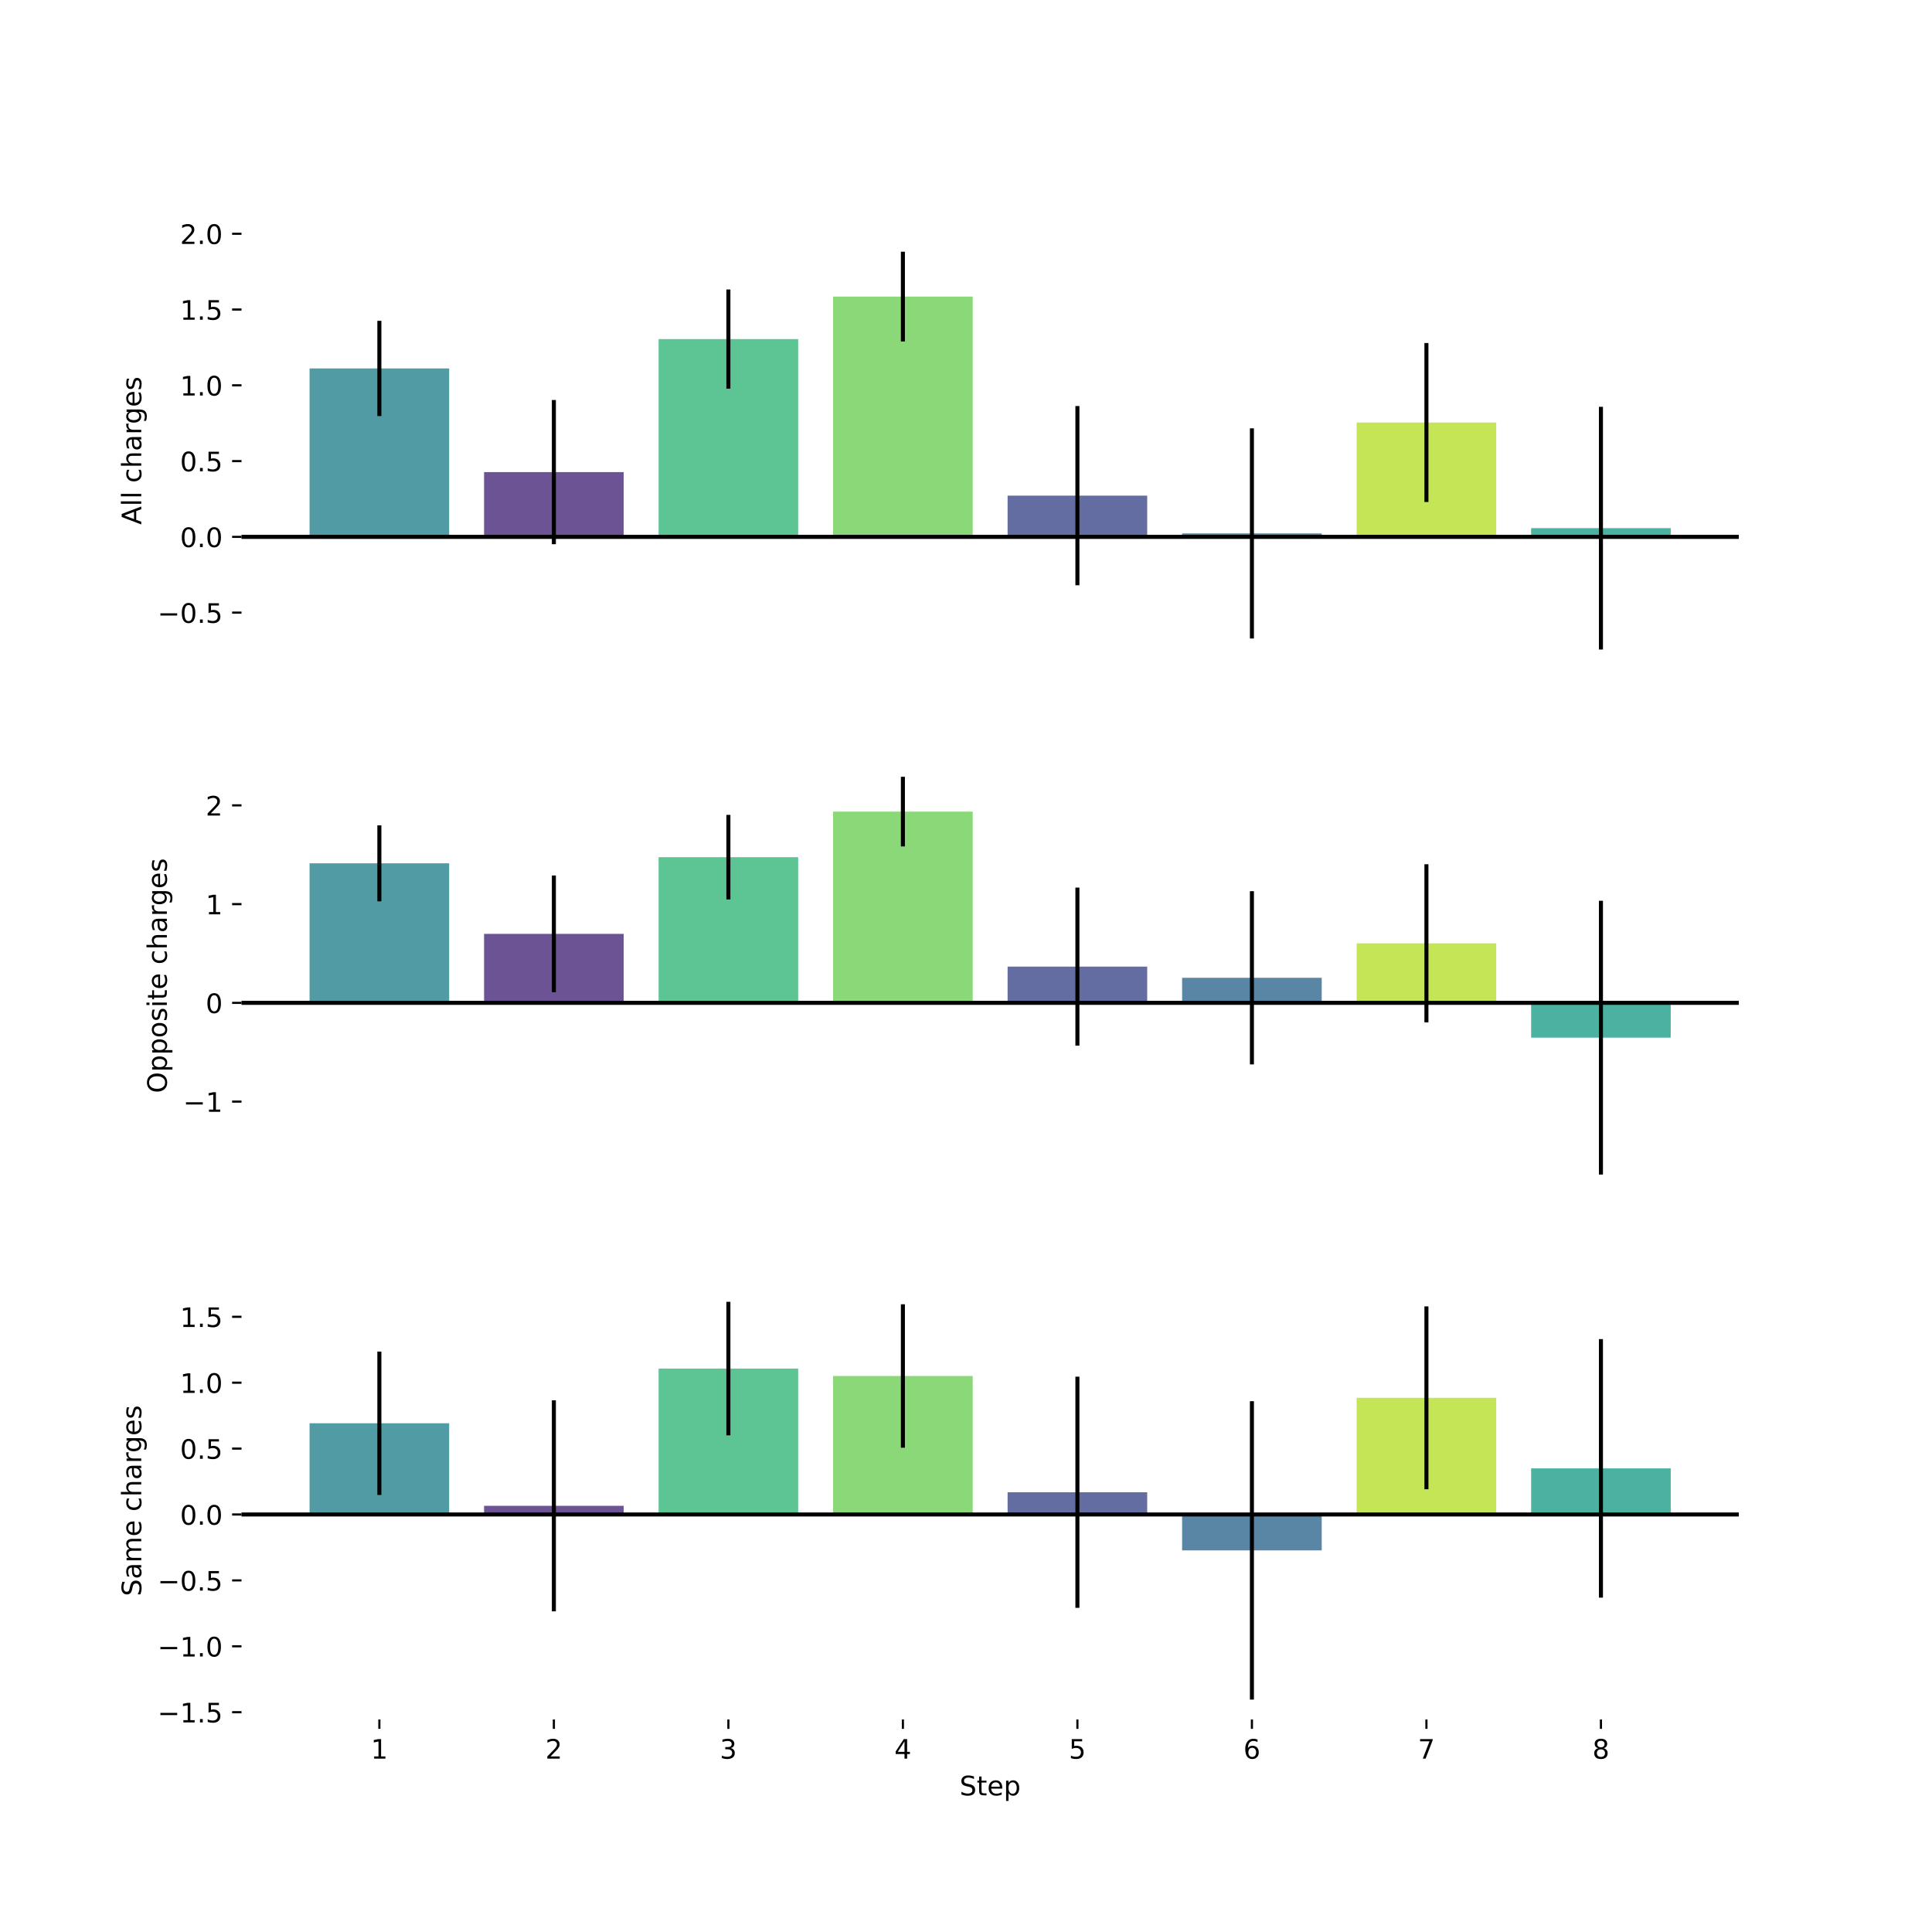 <?xml version="1.0" encoding="utf-8" standalone="no"?>
<!DOCTYPE svg PUBLIC "-//W3C//DTD SVG 1.1//EN"
  "http://www.w3.org/Graphics/SVG/1.1/DTD/svg11.dtd">
<!-- Created with matplotlib (https://matplotlib.org/) -->
<svg height="720pt" version="1.1" viewBox="0 0 720 720" width="720pt" xmlns="http://www.w3.org/2000/svg" xmlns:xlink="http://www.w3.org/1999/xlink">
 <defs>
  <style type="text/css">*{stroke-linecap:butt;stroke-linejoin:round;}</style>
 </defs>
 <g id="figure_1">
  <g id="patch_1">
   <path d="M 0 720 
L 720 720 
L 720 0 
L 0 0 
z
" style="fill:#ffffff;"/>
  </g>
  <g id="axes_1">
   <g id="patch_2">
    <path d="M 90 249.459 
L 648 249.459 
L 648 86.4 
L 90 86.4 
z
" style="fill:#ffffff;"/>
   </g>
   <g id="patch_3">
    <path clip-path="url(#pd2ca855812)" d="M 115.364 200.074 
L 167.392 200.074 
L 167.392 137.306 
L 115.364 137.306 
z
" style="fill:#26828e;opacity:0.8;"/>
   </g>
   <g id="patch_4">
    <path clip-path="url(#pd2ca855812)" d="M 180.399 200.074 
L 232.427 200.074 
L 232.427 175.936 
L 180.399 175.936 
z
" style="fill:#482878;opacity:0.8;"/>
   </g>
   <g id="patch_5">
    <path clip-path="url(#pd2ca855812)" d="M 245.434 200.074 
L 297.462 200.074 
L 297.462 126.365 
L 245.434 126.365 
z
" style="fill:#35b779;opacity:0.8;"/>
   </g>
   <g id="patch_6">
    <path clip-path="url(#pd2ca855812)" d="M 310.469 200.074 
L 362.497 200.074 
L 362.497 110.535 
L 310.469 110.535 
z
" style="fill:#6ece58;opacity:0.8;"/>
   </g>
   <g id="patch_7">
    <path clip-path="url(#pd2ca855812)" d="M 375.503 200.074 
L 427.531 200.074 
L 427.531 184.709 
L 375.503 184.709 
z
" style="fill:#3e4989;opacity:0.8;"/>
   </g>
   <g id="patch_8">
    <path clip-path="url(#pd2ca855812)" d="M 440.538 200.074 
L 492.566 200.074 
L 492.566 198.781 
L 440.538 198.781 
z
" style="fill:#31688e;opacity:0.8;"/>
   </g>
   <g id="patch_9">
    <path clip-path="url(#pd2ca855812)" d="M 505.573 200.074 
L 557.601 200.074 
L 557.601 157.463 
L 505.573 157.463 
z
" style="fill:#b5de2b;opacity:0.8;"/>
   </g>
   <g id="patch_10">
    <path clip-path="url(#pd2ca855812)" d="M 570.608 200.074 
L 622.636 200.074 
L 622.636 196.821 
L 570.608 196.821 
z
" style="fill:#1f9e89;opacity:0.8;"/>
   </g>
   <g id="matplotlib.axis_1"/>
   <g id="matplotlib.axis_2">
    <g id="ytick_1">
     <g id="line2d_1">
      <defs>
       <path d="M 0 0 
L -3.5 0 
" id="m8464c2f037" style="stroke:#000000;stroke-width:0.8;"/>
      </defs>
      <g>
       <use style="stroke:#000000;stroke-width:0.8;" x="90" xlink:href="#m8464c2f037" y="228.313"/>
      </g>
     </g>
     <g id="text_1">
      <!-- −0.5 -->
      <g transform="translate(58.717 232.112)scale(0.1 -0.1)">
       <defs>
        <path d="M 10.594 35.5 
L 73.188 35.5 
L 73.188 27.203 
L 10.594 27.203 
z
" id="DejaVuSans-8722"/>
        <path d="M 31.781 66.406 
Q 24.172 66.406 20.328 58.906 
Q 16.5 51.422 16.5 36.375 
Q 16.5 21.391 20.328 13.891 
Q 24.172 6.391 31.781 6.391 
Q 39.453 6.391 43.281 13.891 
Q 47.125 21.391 47.125 36.375 
Q 47.125 51.422 43.281 58.906 
Q 39.453 66.406 31.781 66.406 
z
M 31.781 74.219 
Q 44.047 74.219 50.516 64.516 
Q 56.984 54.828 56.984 36.375 
Q 56.984 17.969 50.516 8.266 
Q 44.047 -1.422 31.781 -1.422 
Q 19.531 -1.422 13.062 8.266 
Q 6.594 17.969 6.594 36.375 
Q 6.594 54.828 13.062 64.516 
Q 19.531 74.219 31.781 74.219 
z
" id="DejaVuSans-48"/>
        <path d="M 10.688 12.406 
L 21 12.406 
L 21 0 
L 10.688 0 
z
" id="DejaVuSans-46"/>
        <path d="M 10.797 72.906 
L 49.516 72.906 
L 49.516 64.594 
L 19.828 64.594 
L 19.828 46.734 
Q 21.969 47.469 24.109 47.828 
Q 26.266 48.188 28.422 48.188 
Q 40.625 48.188 47.75 41.5 
Q 54.891 34.812 54.891 23.391 
Q 54.891 11.625 47.562 5.094 
Q 40.234 -1.422 26.906 -1.422 
Q 22.312 -1.422 17.547 -0.641 
Q 12.797 0.141 7.719 1.703 
L 7.719 11.625 
Q 12.109 9.234 16.797 8.062 
Q 21.484 6.891 26.703 6.891 
Q 35.156 6.891 40.078 11.328 
Q 45.016 15.766 45.016 23.391 
Q 45.016 31 40.078 35.438 
Q 35.156 39.891 26.703 39.891 
Q 22.75 39.891 18.812 39.016 
Q 14.891 38.141 10.797 36.281 
z
" id="DejaVuSans-53"/>
       </defs>
       <use xlink:href="#DejaVuSans-8722"/>
       <use x="83.789" xlink:href="#DejaVuSans-48"/>
       <use x="147.412" xlink:href="#DejaVuSans-46"/>
       <use x="179.199" xlink:href="#DejaVuSans-53"/>
      </g>
     </g>
    </g>
    <g id="ytick_2">
     <g id="line2d_2">
      <g>
       <use style="stroke:#000000;stroke-width:0.8;" x="90" xlink:href="#m8464c2f037" y="200.074"/>
      </g>
     </g>
     <g id="text_2">
      <!-- 0.0 -->
      <g transform="translate(67.097 203.874)scale(0.1 -0.1)">
       <use xlink:href="#DejaVuSans-48"/>
       <use x="63.623" xlink:href="#DejaVuSans-46"/>
       <use x="95.41" xlink:href="#DejaVuSans-48"/>
      </g>
     </g>
    </g>
    <g id="ytick_3">
     <g id="line2d_3">
      <g>
       <use style="stroke:#000000;stroke-width:0.8;" x="90" xlink:href="#m8464c2f037" y="171.836"/>
      </g>
     </g>
     <g id="text_3">
      <!-- 0.5 -->
      <g transform="translate(67.097 175.635)scale(0.1 -0.1)">
       <use xlink:href="#DejaVuSans-48"/>
       <use x="63.623" xlink:href="#DejaVuSans-46"/>
       <use x="95.41" xlink:href="#DejaVuSans-53"/>
      </g>
     </g>
    </g>
    <g id="ytick_4">
     <g id="line2d_4">
      <g>
       <use style="stroke:#000000;stroke-width:0.8;" x="90" xlink:href="#m8464c2f037" y="143.597"/>
      </g>
     </g>
     <g id="text_4">
      <!-- 1.0 -->
      <g transform="translate(67.097 147.396)scale(0.1 -0.1)">
       <defs>
        <path d="M 12.406 8.297 
L 28.516 8.297 
L 28.516 63.922 
L 10.984 60.406 
L 10.984 69.391 
L 28.422 72.906 
L 38.281 72.906 
L 38.281 8.297 
L 54.391 8.297 
L 54.391 0 
L 12.406 0 
z
" id="DejaVuSans-49"/>
       </defs>
       <use xlink:href="#DejaVuSans-49"/>
       <use x="63.623" xlink:href="#DejaVuSans-46"/>
       <use x="95.41" xlink:href="#DejaVuSans-48"/>
      </g>
     </g>
    </g>
    <g id="ytick_5">
     <g id="line2d_5">
      <g>
       <use style="stroke:#000000;stroke-width:0.8;" x="90" xlink:href="#m8464c2f037" y="115.358"/>
      </g>
     </g>
     <g id="text_5">
      <!-- 1.5 -->
      <g transform="translate(67.097 119.157)scale(0.1 -0.1)">
       <use xlink:href="#DejaVuSans-49"/>
       <use x="63.623" xlink:href="#DejaVuSans-46"/>
       <use x="95.41" xlink:href="#DejaVuSans-53"/>
      </g>
     </g>
    </g>
    <g id="ytick_6">
     <g id="line2d_6">
      <g>
       <use style="stroke:#000000;stroke-width:0.8;" x="90" xlink:href="#m8464c2f037" y="87.119"/>
      </g>
     </g>
     <g id="text_6">
      <!-- 2.0 -->
      <g transform="translate(67.097 90.919)scale(0.1 -0.1)">
       <defs>
        <path d="M 19.188 8.297 
L 53.609 8.297 
L 53.609 0 
L 7.328 0 
L 7.328 8.297 
Q 12.938 14.109 22.625 23.891 
Q 32.328 33.688 34.812 36.531 
Q 39.547 41.844 41.422 45.531 
Q 43.312 49.219 43.312 52.781 
Q 43.312 58.594 39.234 62.25 
Q 35.156 65.922 28.609 65.922 
Q 23.969 65.922 18.812 64.312 
Q 13.672 62.703 7.812 59.422 
L 7.812 69.391 
Q 13.766 71.781 18.938 73 
Q 24.125 74.219 28.422 74.219 
Q 39.75 74.219 46.484 68.547 
Q 53.219 62.891 53.219 53.422 
Q 53.219 48.922 51.531 44.891 
Q 49.859 40.875 45.406 35.406 
Q 44.188 33.984 37.641 27.219 
Q 31.109 20.453 19.188 8.297 
z
" id="DejaVuSans-50"/>
       </defs>
       <use xlink:href="#DejaVuSans-50"/>
       <use x="63.623" xlink:href="#DejaVuSans-46"/>
       <use x="95.41" xlink:href="#DejaVuSans-48"/>
      </g>
     </g>
    </g>
    <g id="text_7">
     <!-- All charges -->
     <g transform="translate(52.638 195.522)rotate(-90)scale(0.1 -0.1)">
      <defs>
       <path d="M 34.188 63.188 
L 20.797 26.906 
L 47.609 26.906 
z
M 28.609 72.906 
L 39.797 72.906 
L 67.578 0 
L 57.328 0 
L 50.688 18.703 
L 17.828 18.703 
L 11.188 0 
L 0.781 0 
z
" id="DejaVuSans-65"/>
       <path d="M 9.422 75.984 
L 18.406 75.984 
L 18.406 0 
L 9.422 0 
z
" id="DejaVuSans-108"/>
       <path id="DejaVuSans-32"/>
       <path d="M 48.781 52.594 
L 48.781 44.188 
Q 44.969 46.297 41.141 47.344 
Q 37.312 48.391 33.406 48.391 
Q 24.656 48.391 19.812 42.844 
Q 14.984 37.312 14.984 27.297 
Q 14.984 17.281 19.812 11.734 
Q 24.656 6.203 33.406 6.203 
Q 37.312 6.203 41.141 7.25 
Q 44.969 8.297 48.781 10.406 
L 48.781 2.094 
Q 45.016 0.344 40.984 -0.531 
Q 36.969 -1.422 32.422 -1.422 
Q 20.062 -1.422 12.781 6.344 
Q 5.516 14.109 5.516 27.297 
Q 5.516 40.672 12.859 48.328 
Q 20.219 56 33.016 56 
Q 37.156 56 41.109 55.141 
Q 45.062 54.297 48.781 52.594 
z
" id="DejaVuSans-99"/>
       <path d="M 54.891 33.016 
L 54.891 0 
L 45.906 0 
L 45.906 32.719 
Q 45.906 40.484 42.875 44.328 
Q 39.844 48.188 33.797 48.188 
Q 26.516 48.188 22.312 43.547 
Q 18.109 38.922 18.109 30.906 
L 18.109 0 
L 9.078 0 
L 9.078 75.984 
L 18.109 75.984 
L 18.109 46.188 
Q 21.344 51.125 25.703 53.562 
Q 30.078 56 35.797 56 
Q 45.219 56 50.047 50.172 
Q 54.891 44.344 54.891 33.016 
z
" id="DejaVuSans-104"/>
       <path d="M 34.281 27.484 
Q 23.391 27.484 19.188 25 
Q 14.984 22.516 14.984 16.5 
Q 14.984 11.719 18.141 8.906 
Q 21.297 6.109 26.703 6.109 
Q 34.188 6.109 38.703 11.406 
Q 43.219 16.703 43.219 25.484 
L 43.219 27.484 
z
M 52.203 31.203 
L 52.203 0 
L 43.219 0 
L 43.219 8.297 
Q 40.141 3.328 35.547 0.953 
Q 30.953 -1.422 24.312 -1.422 
Q 15.922 -1.422 10.953 3.297 
Q 6 8.016 6 15.922 
Q 6 25.141 12.172 29.828 
Q 18.359 34.516 30.609 34.516 
L 43.219 34.516 
L 43.219 35.406 
Q 43.219 41.609 39.141 45 
Q 35.062 48.391 27.688 48.391 
Q 23 48.391 18.547 47.266 
Q 14.109 46.141 10.016 43.891 
L 10.016 52.203 
Q 14.938 54.109 19.578 55.047 
Q 24.219 56 28.609 56 
Q 40.484 56 46.344 49.844 
Q 52.203 43.703 52.203 31.203 
z
" id="DejaVuSans-97"/>
       <path d="M 41.109 46.297 
Q 39.594 47.172 37.812 47.578 
Q 36.031 48 33.891 48 
Q 26.266 48 22.188 43.047 
Q 18.109 38.094 18.109 28.812 
L 18.109 0 
L 9.078 0 
L 9.078 54.688 
L 18.109 54.688 
L 18.109 46.188 
Q 20.953 51.172 25.484 53.578 
Q 30.031 56 36.531 56 
Q 37.453 56 38.578 55.875 
Q 39.703 55.766 41.062 55.516 
z
" id="DejaVuSans-114"/>
       <path d="M 45.406 27.984 
Q 45.406 37.75 41.375 43.109 
Q 37.359 48.484 30.078 48.484 
Q 22.859 48.484 18.828 43.109 
Q 14.797 37.75 14.797 27.984 
Q 14.797 18.266 18.828 12.891 
Q 22.859 7.516 30.078 7.516 
Q 37.359 7.516 41.375 12.891 
Q 45.406 18.266 45.406 27.984 
z
M 54.391 6.781 
Q 54.391 -7.172 48.188 -13.984 
Q 42 -20.797 29.203 -20.797 
Q 24.469 -20.797 20.266 -20.094 
Q 16.062 -19.391 12.109 -17.922 
L 12.109 -9.188 
Q 16.062 -11.328 19.922 -12.344 
Q 23.781 -13.375 27.781 -13.375 
Q 36.625 -13.375 41.016 -8.766 
Q 45.406 -4.156 45.406 5.172 
L 45.406 9.625 
Q 42.625 4.781 38.281 2.391 
Q 33.938 0 27.875 0 
Q 17.828 0 11.672 7.656 
Q 5.516 15.328 5.516 27.984 
Q 5.516 40.672 11.672 48.328 
Q 17.828 56 27.875 56 
Q 33.938 56 38.281 53.609 
Q 42.625 51.219 45.406 46.391 
L 45.406 54.688 
L 54.391 54.688 
z
" id="DejaVuSans-103"/>
       <path d="M 56.203 29.594 
L 56.203 25.203 
L 14.891 25.203 
Q 15.484 15.922 20.484 11.062 
Q 25.484 6.203 34.422 6.203 
Q 39.594 6.203 44.453 7.469 
Q 49.312 8.734 54.109 11.281 
L 54.109 2.781 
Q 49.266 0.734 44.188 -0.344 
Q 39.109 -1.422 33.891 -1.422 
Q 20.797 -1.422 13.156 6.188 
Q 5.516 13.812 5.516 26.812 
Q 5.516 40.234 12.766 48.109 
Q 20.016 56 32.328 56 
Q 43.359 56 49.781 48.891 
Q 56.203 41.797 56.203 29.594 
z
M 47.219 32.234 
Q 47.125 39.594 43.094 43.984 
Q 39.062 48.391 32.422 48.391 
Q 24.906 48.391 20.391 44.141 
Q 15.875 39.891 15.188 32.172 
z
" id="DejaVuSans-101"/>
       <path d="M 44.281 53.078 
L 44.281 44.578 
Q 40.484 46.531 36.375 47.5 
Q 32.281 48.484 27.875 48.484 
Q 21.188 48.484 17.844 46.438 
Q 14.5 44.391 14.5 40.281 
Q 14.5 37.156 16.891 35.375 
Q 19.281 33.594 26.516 31.984 
L 29.594 31.297 
Q 39.156 29.25 43.188 25.516 
Q 47.219 21.781 47.219 15.094 
Q 47.219 7.469 41.188 3.016 
Q 35.156 -1.422 24.609 -1.422 
Q 20.219 -1.422 15.453 -0.562 
Q 10.688 0.297 5.422 2 
L 5.422 11.281 
Q 10.406 8.688 15.234 7.391 
Q 20.062 6.109 24.812 6.109 
Q 31.156 6.109 34.562 8.281 
Q 37.984 10.453 37.984 14.406 
Q 37.984 18.062 35.516 20.016 
Q 33.062 21.969 24.703 23.781 
L 21.578 24.516 
Q 13.234 26.266 9.516 29.906 
Q 5.812 33.547 5.812 39.891 
Q 5.812 47.609 11.281 51.797 
Q 16.75 56 26.812 56 
Q 31.781 56 36.172 55.266 
Q 40.578 54.547 44.281 53.078 
z
" id="DejaVuSans-115"/>
      </defs>
      <use xlink:href="#DejaVuSans-65"/>
      <use x="68.408" xlink:href="#DejaVuSans-108"/>
      <use x="96.191" xlink:href="#DejaVuSans-108"/>
      <use x="123.975" xlink:href="#DejaVuSans-32"/>
      <use x="155.762" xlink:href="#DejaVuSans-99"/>
      <use x="210.742" xlink:href="#DejaVuSans-104"/>
      <use x="274.121" xlink:href="#DejaVuSans-97"/>
      <use x="335.4" xlink:href="#DejaVuSans-114"/>
      <use x="374.764" xlink:href="#DejaVuSans-103"/>
      <use x="438.24" xlink:href="#DejaVuSans-101"/>
      <use x="499.764" xlink:href="#DejaVuSans-115"/>
     </g>
    </g>
   </g>
   <g id="LineCollection_1">
    <path clip-path="url(#pd2ca855812)" d="M 141.378 119.559 
L 141.378 155.054 
" style="fill:none;stroke:#000000;stroke-width:1.5;"/>
    <path clip-path="url(#pd2ca855812)" d="M 206.413 149.072 
L 206.413 202.801 
" style="fill:none;stroke:#000000;stroke-width:1.5;"/>
    <path clip-path="url(#pd2ca855812)" d="M 271.448 107.888 
L 271.448 144.842 
" style="fill:none;stroke:#000000;stroke-width:1.5;"/>
    <path clip-path="url(#pd2ca855812)" d="M 336.483 93.812 
L 336.483 127.259 
" style="fill:none;stroke:#000000;stroke-width:1.5;"/>
    <path clip-path="url(#pd2ca855812)" d="M 401.517 151.312 
L 401.517 218.106 
" style="fill:none;stroke:#000000;stroke-width:1.5;"/>
    <path clip-path="url(#pd2ca855812)" d="M 466.552 159.622 
L 466.552 237.941 
" style="fill:none;stroke:#000000;stroke-width:1.5;"/>
    <path clip-path="url(#pd2ca855812)" d="M 531.587 127.84 
L 531.587 187.086 
" style="fill:none;stroke:#000000;stroke-width:1.5;"/>
    <path clip-path="url(#pd2ca855812)" d="M 596.622 151.596 
L 596.622 242.047 
" style="fill:none;stroke:#000000;stroke-width:1.5;"/>
   </g>
   <g id="line2d_7">
    <path clip-path="url(#pd2ca855812)" d="M 90 200.074 
L 721 200.074 
" style="fill:none;stroke:#000000;stroke-linecap:square;stroke-width:1.5;"/>
   </g>
  </g>
  <g id="axes_2">
   <g id="patch_11">
    <path d="M 90 445.129 
L 648 445.129 
L 648 282.071 
L 90 282.071 
z
" style="fill:#ffffff;"/>
   </g>
   <g id="patch_12">
    <path clip-path="url(#p5f2d13f44f)" d="M 115.364 373.735 
L 167.392 373.735 
L 167.392 321.738 
L 115.364 321.738 
z
" style="fill:#26828e;opacity:0.8;"/>
   </g>
   <g id="patch_13">
    <path clip-path="url(#p5f2d13f44f)" d="M 180.399 373.735 
L 232.427 373.735 
L 232.427 348.024 
L 180.399 348.024 
z
" style="fill:#482878;opacity:0.8;"/>
   </g>
   <g id="patch_14">
    <path clip-path="url(#p5f2d13f44f)" d="M 245.434 373.735 
L 297.462 373.735 
L 297.462 319.448 
L 245.434 319.448 
z
" style="fill:#35b779;opacity:0.8;"/>
   </g>
   <g id="patch_15">
    <path clip-path="url(#p5f2d13f44f)" d="M 310.469 373.735 
L 362.497 373.735 
L 362.497 302.458 
L 310.469 302.458 
z
" style="fill:#6ece58;opacity:0.8;"/>
   </g>
   <g id="patch_16">
    <path clip-path="url(#p5f2d13f44f)" d="M 375.503 373.735 
L 427.531 373.735 
L 427.531 360.225 
L 375.503 360.225 
z
" style="fill:#3e4989;opacity:0.8;"/>
   </g>
   <g id="patch_17">
    <path clip-path="url(#p5f2d13f44f)" d="M 440.538 373.735 
L 492.566 373.735 
L 492.566 364.398 
L 440.538 364.398 
z
" style="fill:#31688e;opacity:0.8;"/>
   </g>
   <g id="patch_18">
    <path clip-path="url(#p5f2d13f44f)" d="M 505.573 373.735 
L 557.601 373.735 
L 557.601 351.542 
L 505.573 351.542 
z
" style="fill:#b5de2b;opacity:0.8;"/>
   </g>
   <g id="patch_19">
    <path clip-path="url(#p5f2d13f44f)" d="M 570.608 373.735 
L 622.636 373.735 
L 622.636 386.703 
L 570.608 386.703 
z
" style="fill:#1f9e89;opacity:0.8;"/>
   </g>
   <g id="matplotlib.axis_3"/>
   <g id="matplotlib.axis_4">
    <g id="ytick_7">
     <g id="line2d_8">
      <g>
       <use style="stroke:#000000;stroke-width:0.8;" x="90" xlink:href="#m8464c2f037" y="410.533"/>
      </g>
     </g>
     <g id="text_8">
      <!-- −1 -->
      <g transform="translate(68.258 414.332)scale(0.1 -0.1)">
       <use xlink:href="#DejaVuSans-8722"/>
       <use x="83.789" xlink:href="#DejaVuSans-49"/>
      </g>
     </g>
    </g>
    <g id="ytick_8">
     <g id="line2d_9">
      <g>
       <use style="stroke:#000000;stroke-width:0.8;" x="90" xlink:href="#m8464c2f037" y="373.735"/>
      </g>
     </g>
     <g id="text_9">
      <!-- 0 -->
      <g transform="translate(76.638 377.534)scale(0.1 -0.1)">
       <use xlink:href="#DejaVuSans-48"/>
      </g>
     </g>
    </g>
    <g id="ytick_9">
     <g id="line2d_10">
      <g>
       <use style="stroke:#000000;stroke-width:0.8;" x="90" xlink:href="#m8464c2f037" y="336.936"/>
      </g>
     </g>
     <g id="text_10">
      <!-- 1 -->
      <g transform="translate(76.638 340.736)scale(0.1 -0.1)">
       <use xlink:href="#DejaVuSans-49"/>
      </g>
     </g>
    </g>
    <g id="ytick_10">
     <g id="line2d_11">
      <g>
       <use style="stroke:#000000;stroke-width:0.8;" x="90" xlink:href="#m8464c2f037" y="300.138"/>
      </g>
     </g>
     <g id="text_11">
      <!-- 2 -->
      <g transform="translate(76.638 303.937)scale(0.1 -0.1)">
       <use xlink:href="#DejaVuSans-50"/>
      </g>
     </g>
    </g>
    <g id="text_12">
     <!-- Opposite charges -->
     <g transform="translate(62.178 407.369)rotate(-90)scale(0.1 -0.1)">
      <defs>
       <path d="M 39.406 66.219 
Q 28.656 66.219 22.328 58.203 
Q 16.016 50.203 16.016 36.375 
Q 16.016 22.609 22.328 14.594 
Q 28.656 6.594 39.406 6.594 
Q 50.141 6.594 56.422 14.594 
Q 62.703 22.609 62.703 36.375 
Q 62.703 50.203 56.422 58.203 
Q 50.141 66.219 39.406 66.219 
z
M 39.406 74.219 
Q 54.734 74.219 63.906 63.938 
Q 73.094 53.656 73.094 36.375 
Q 73.094 19.141 63.906 8.859 
Q 54.734 -1.422 39.406 -1.422 
Q 24.031 -1.422 14.812 8.828 
Q 5.609 19.094 5.609 36.375 
Q 5.609 53.656 14.812 63.938 
Q 24.031 74.219 39.406 74.219 
z
" id="DejaVuSans-79"/>
       <path d="M 18.109 8.203 
L 18.109 -20.797 
L 9.078 -20.797 
L 9.078 54.688 
L 18.109 54.688 
L 18.109 46.391 
Q 20.953 51.266 25.266 53.625 
Q 29.594 56 35.594 56 
Q 45.562 56 51.781 48.094 
Q 58.016 40.188 58.016 27.297 
Q 58.016 14.406 51.781 6.484 
Q 45.562 -1.422 35.594 -1.422 
Q 29.594 -1.422 25.266 0.953 
Q 20.953 3.328 18.109 8.203 
z
M 48.688 27.297 
Q 48.688 37.203 44.609 42.844 
Q 40.531 48.484 33.406 48.484 
Q 26.266 48.484 22.188 42.844 
Q 18.109 37.203 18.109 27.297 
Q 18.109 17.391 22.188 11.75 
Q 26.266 6.109 33.406 6.109 
Q 40.531 6.109 44.609 11.75 
Q 48.688 17.391 48.688 27.297 
z
" id="DejaVuSans-112"/>
       <path d="M 30.609 48.391 
Q 23.391 48.391 19.188 42.75 
Q 14.984 37.109 14.984 27.297 
Q 14.984 17.484 19.156 11.844 
Q 23.344 6.203 30.609 6.203 
Q 37.797 6.203 41.984 11.859 
Q 46.188 17.531 46.188 27.297 
Q 46.188 37.016 41.984 42.703 
Q 37.797 48.391 30.609 48.391 
z
M 30.609 56 
Q 42.328 56 49.016 48.375 
Q 55.719 40.766 55.719 27.297 
Q 55.719 13.875 49.016 6.219 
Q 42.328 -1.422 30.609 -1.422 
Q 18.844 -1.422 12.172 6.219 
Q 5.516 13.875 5.516 27.297 
Q 5.516 40.766 12.172 48.375 
Q 18.844 56 30.609 56 
z
" id="DejaVuSans-111"/>
       <path d="M 9.422 54.688 
L 18.406 54.688 
L 18.406 0 
L 9.422 0 
z
M 9.422 75.984 
L 18.406 75.984 
L 18.406 64.594 
L 9.422 64.594 
z
" id="DejaVuSans-105"/>
       <path d="M 18.312 70.219 
L 18.312 54.688 
L 36.812 54.688 
L 36.812 47.703 
L 18.312 47.703 
L 18.312 18.016 
Q 18.312 11.328 20.141 9.422 
Q 21.969 7.516 27.594 7.516 
L 36.812 7.516 
L 36.812 0 
L 27.594 0 
Q 17.188 0 13.234 3.875 
Q 9.281 7.766 9.281 18.016 
L 9.281 47.703 
L 2.688 47.703 
L 2.688 54.688 
L 9.281 54.688 
L 9.281 70.219 
z
" id="DejaVuSans-116"/>
      </defs>
      <use xlink:href="#DejaVuSans-79"/>
      <use x="78.711" xlink:href="#DejaVuSans-112"/>
      <use x="142.188" xlink:href="#DejaVuSans-112"/>
      <use x="205.664" xlink:href="#DejaVuSans-111"/>
      <use x="266.846" xlink:href="#DejaVuSans-115"/>
      <use x="318.945" xlink:href="#DejaVuSans-105"/>
      <use x="346.729" xlink:href="#DejaVuSans-116"/>
      <use x="385.938" xlink:href="#DejaVuSans-101"/>
      <use x="447.461" xlink:href="#DejaVuSans-32"/>
      <use x="479.248" xlink:href="#DejaVuSans-99"/>
      <use x="534.229" xlink:href="#DejaVuSans-104"/>
      <use x="597.607" xlink:href="#DejaVuSans-97"/>
      <use x="658.887" xlink:href="#DejaVuSans-114"/>
      <use x="698.25" xlink:href="#DejaVuSans-103"/>
      <use x="761.727" xlink:href="#DejaVuSans-101"/>
      <use x="823.25" xlink:href="#DejaVuSans-115"/>
     </g>
    </g>
   </g>
   <g id="LineCollection_2">
    <path clip-path="url(#p5f2d13f44f)" d="M 141.378 307.581 
L 141.378 335.895 
" style="fill:none;stroke:#000000;stroke-width:1.5;"/>
    <path clip-path="url(#p5f2d13f44f)" d="M 206.413 326.269 
L 206.413 369.78 
" style="fill:none;stroke:#000000;stroke-width:1.5;"/>
    <path clip-path="url(#p5f2d13f44f)" d="M 271.448 303.694 
L 271.448 335.201 
" style="fill:none;stroke:#000000;stroke-width:1.5;"/>
    <path clip-path="url(#p5f2d13f44f)" d="M 336.483 289.482 
L 336.483 315.433 
" style="fill:none;stroke:#000000;stroke-width:1.5;"/>
    <path clip-path="url(#p5f2d13f44f)" d="M 401.517 330.769 
L 401.517 389.681 
" style="fill:none;stroke:#000000;stroke-width:1.5;"/>
    <path clip-path="url(#p5f2d13f44f)" d="M 466.552 332.13 
L 466.552 396.666 
" style="fill:none;stroke:#000000;stroke-width:1.5;"/>
    <path clip-path="url(#p5f2d13f44f)" d="M 531.587 322.078 
L 531.587 381.005 
" style="fill:none;stroke:#000000;stroke-width:1.5;"/>
    <path clip-path="url(#p5f2d13f44f)" d="M 596.622 335.688 
L 596.622 437.718 
" style="fill:none;stroke:#000000;stroke-width:1.5;"/>
   </g>
   <g id="line2d_12">
    <path clip-path="url(#p5f2d13f44f)" d="M 90 373.735 
L 721 373.735 
" style="fill:none;stroke:#000000;stroke-linecap:square;stroke-width:1.5;"/>
   </g>
  </g>
  <g id="axes_3">
   <g id="patch_20">
    <path d="M 90 640.8 
L 648 640.8 
L 648 477.741 
L 90 477.741 
z
" style="fill:#ffffff;"/>
   </g>
   <g id="patch_21">
    <path clip-path="url(#pc7f3adee61)" d="M 115.364 564.408 
L 167.392 564.408 
L 167.392 530.409 
L 115.364 530.409 
z
" style="fill:#26828e;opacity:0.8;"/>
   </g>
   <g id="patch_22">
    <path clip-path="url(#pc7f3adee61)" d="M 180.399 564.408 
L 232.427 564.408 
L 232.427 561.176 
L 180.399 561.176 
z
" style="fill:#482878;opacity:0.8;"/>
   </g>
   <g id="patch_23">
    <path clip-path="url(#pc7f3adee61)" d="M 245.434 564.408 
L 297.462 564.408 
L 297.462 510.028 
L 245.434 510.028 
z
" style="fill:#35b779;opacity:0.8;"/>
   </g>
   <g id="patch_24">
    <path clip-path="url(#pc7f3adee61)" d="M 310.469 564.408 
L 362.497 564.408 
L 362.497 512.794 
L 310.469 512.794 
z
" style="fill:#6ece58;opacity:0.8;"/>
   </g>
   <g id="patch_25">
    <path clip-path="url(#pc7f3adee61)" d="M 375.503 564.408 
L 427.531 564.408 
L 427.531 556.119 
L 375.503 556.119 
z
" style="fill:#3e4989;opacity:0.8;"/>
   </g>
   <g id="patch_26">
    <path clip-path="url(#pc7f3adee61)" d="M 440.538 564.408 
L 492.566 564.408 
L 492.566 577.789 
L 440.538 577.789 
z
" style="fill:#31688e;opacity:0.8;"/>
   </g>
   <g id="patch_27">
    <path clip-path="url(#pc7f3adee61)" d="M 505.573 564.408 
L 557.601 564.408 
L 557.601 520.923 
L 505.573 520.923 
z
" style="fill:#b5de2b;opacity:0.8;"/>
   </g>
   <g id="patch_28">
    <path clip-path="url(#pc7f3adee61)" d="M 570.608 564.408 
L 622.636 564.408 
L 622.636 547.223 
L 570.608 547.223 
z
" style="fill:#1f9e89;opacity:0.8;"/>
   </g>
   <g id="matplotlib.axis_5">
    <g id="xtick_1">
     <g id="line2d_13">
      <defs>
       <path d="M 0 0 
L 0 3.5 
" id="m2581eb36ea" style="stroke:#000000;stroke-width:0.8;"/>
      </defs>
      <g>
       <use style="stroke:#000000;stroke-width:0.8;" x="141.378" xlink:href="#m2581eb36ea" y="640.8"/>
      </g>
     </g>
     <g id="text_13">
      <!-- 1 -->
      <g transform="translate(138.196 655.398)scale(0.1 -0.1)">
       <use xlink:href="#DejaVuSans-49"/>
      </g>
     </g>
    </g>
    <g id="xtick_2">
     <g id="line2d_14">
      <g>
       <use style="stroke:#000000;stroke-width:0.8;" x="206.413" xlink:href="#m2581eb36ea" y="640.8"/>
      </g>
     </g>
     <g id="text_14">
      <!-- 2 -->
      <g transform="translate(203.231 655.398)scale(0.1 -0.1)">
       <use xlink:href="#DejaVuSans-50"/>
      </g>
     </g>
    </g>
    <g id="xtick_3">
     <g id="line2d_15">
      <g>
       <use style="stroke:#000000;stroke-width:0.8;" x="271.448" xlink:href="#m2581eb36ea" y="640.8"/>
      </g>
     </g>
     <g id="text_15">
      <!-- 3 -->
      <g transform="translate(268.266 655.398)scale(0.1 -0.1)">
       <defs>
        <path d="M 40.578 39.312 
Q 47.656 37.797 51.625 33 
Q 55.609 28.219 55.609 21.188 
Q 55.609 10.406 48.188 4.484 
Q 40.766 -1.422 27.094 -1.422 
Q 22.516 -1.422 17.656 -0.516 
Q 12.797 0.391 7.625 2.203 
L 7.625 11.719 
Q 11.719 9.328 16.594 8.109 
Q 21.484 6.891 26.812 6.891 
Q 36.078 6.891 40.938 10.547 
Q 45.797 14.203 45.797 21.188 
Q 45.797 27.641 41.281 31.266 
Q 36.766 34.906 28.719 34.906 
L 20.219 34.906 
L 20.219 43.016 
L 29.109 43.016 
Q 36.375 43.016 40.234 45.922 
Q 44.094 48.828 44.094 54.297 
Q 44.094 59.906 40.109 62.906 
Q 36.141 65.922 28.719 65.922 
Q 24.656 65.922 20.016 65.031 
Q 15.375 64.156 9.812 62.312 
L 9.812 71.094 
Q 15.438 72.656 20.344 73.438 
Q 25.25 74.219 29.594 74.219 
Q 40.828 74.219 47.359 69.109 
Q 53.906 64.016 53.906 55.328 
Q 53.906 49.266 50.438 45.094 
Q 46.969 40.922 40.578 39.312 
z
" id="DejaVuSans-51"/>
       </defs>
       <use xlink:href="#DejaVuSans-51"/>
      </g>
     </g>
    </g>
    <g id="xtick_4">
     <g id="line2d_16">
      <g>
       <use style="stroke:#000000;stroke-width:0.8;" x="336.483" xlink:href="#m2581eb36ea" y="640.8"/>
      </g>
     </g>
     <g id="text_16">
      <!-- 4 -->
      <g transform="translate(333.301 655.398)scale(0.1 -0.1)">
       <defs>
        <path d="M 37.797 64.312 
L 12.891 25.391 
L 37.797 25.391 
z
M 35.203 72.906 
L 47.609 72.906 
L 47.609 25.391 
L 58.016 25.391 
L 58.016 17.188 
L 47.609 17.188 
L 47.609 0 
L 37.797 0 
L 37.797 17.188 
L 4.891 17.188 
L 4.891 26.703 
z
" id="DejaVuSans-52"/>
       </defs>
       <use xlink:href="#DejaVuSans-52"/>
      </g>
     </g>
    </g>
    <g id="xtick_5">
     <g id="line2d_17">
      <g>
       <use style="stroke:#000000;stroke-width:0.8;" x="401.517" xlink:href="#m2581eb36ea" y="640.8"/>
      </g>
     </g>
     <g id="text_17">
      <!-- 5 -->
      <g transform="translate(398.336 655.398)scale(0.1 -0.1)">
       <use xlink:href="#DejaVuSans-53"/>
      </g>
     </g>
    </g>
    <g id="xtick_6">
     <g id="line2d_18">
      <g>
       <use style="stroke:#000000;stroke-width:0.8;" x="466.552" xlink:href="#m2581eb36ea" y="640.8"/>
      </g>
     </g>
     <g id="text_18">
      <!-- 6 -->
      <g transform="translate(463.371 655.398)scale(0.1 -0.1)">
       <defs>
        <path d="M 33.016 40.375 
Q 26.375 40.375 22.484 35.828 
Q 18.609 31.297 18.609 23.391 
Q 18.609 15.531 22.484 10.953 
Q 26.375 6.391 33.016 6.391 
Q 39.656 6.391 43.531 10.953 
Q 47.406 15.531 47.406 23.391 
Q 47.406 31.297 43.531 35.828 
Q 39.656 40.375 33.016 40.375 
z
M 52.594 71.297 
L 52.594 62.312 
Q 48.875 64.062 45.094 64.984 
Q 41.312 65.922 37.594 65.922 
Q 27.828 65.922 22.672 59.328 
Q 17.531 52.734 16.797 39.406 
Q 19.672 43.656 24.016 45.922 
Q 28.375 48.188 33.594 48.188 
Q 44.578 48.188 50.953 41.516 
Q 57.328 34.859 57.328 23.391 
Q 57.328 12.156 50.688 5.359 
Q 44.047 -1.422 33.016 -1.422 
Q 20.359 -1.422 13.672 8.266 
Q 6.984 17.969 6.984 36.375 
Q 6.984 53.656 15.188 63.938 
Q 23.391 74.219 37.203 74.219 
Q 40.922 74.219 44.703 73.484 
Q 48.484 72.75 52.594 71.297 
z
" id="DejaVuSans-54"/>
       </defs>
       <use xlink:href="#DejaVuSans-54"/>
      </g>
     </g>
    </g>
    <g id="xtick_7">
     <g id="line2d_19">
      <g>
       <use style="stroke:#000000;stroke-width:0.8;" x="531.587" xlink:href="#m2581eb36ea" y="640.8"/>
      </g>
     </g>
     <g id="text_19">
      <!-- 7 -->
      <g transform="translate(528.406 655.398)scale(0.1 -0.1)">
       <defs>
        <path d="M 8.203 72.906 
L 55.078 72.906 
L 55.078 68.703 
L 28.609 0 
L 18.312 0 
L 43.219 64.594 
L 8.203 64.594 
z
" id="DejaVuSans-55"/>
       </defs>
       <use xlink:href="#DejaVuSans-55"/>
      </g>
     </g>
    </g>
    <g id="xtick_8">
     <g id="line2d_20">
      <g>
       <use style="stroke:#000000;stroke-width:0.8;" x="596.622" xlink:href="#m2581eb36ea" y="640.8"/>
      </g>
     </g>
     <g id="text_20">
      <!-- 8 -->
      <g transform="translate(593.441 655.398)scale(0.1 -0.1)">
       <defs>
        <path d="M 31.781 34.625 
Q 24.75 34.625 20.719 30.859 
Q 16.703 27.094 16.703 20.516 
Q 16.703 13.922 20.719 10.156 
Q 24.75 6.391 31.781 6.391 
Q 38.812 6.391 42.859 10.172 
Q 46.922 13.969 46.922 20.516 
Q 46.922 27.094 42.891 30.859 
Q 38.875 34.625 31.781 34.625 
z
M 21.922 38.812 
Q 15.578 40.375 12.031 44.719 
Q 8.5 49.078 8.5 55.328 
Q 8.5 64.062 14.719 69.141 
Q 20.953 74.219 31.781 74.219 
Q 42.672 74.219 48.875 69.141 
Q 55.078 64.062 55.078 55.328 
Q 55.078 49.078 51.531 44.719 
Q 48 40.375 41.703 38.812 
Q 48.828 37.156 52.797 32.312 
Q 56.781 27.484 56.781 20.516 
Q 56.781 9.906 50.312 4.234 
Q 43.844 -1.422 31.781 -1.422 
Q 19.734 -1.422 13.25 4.234 
Q 6.781 9.906 6.781 20.516 
Q 6.781 27.484 10.781 32.312 
Q 14.797 37.156 21.922 38.812 
z
M 18.312 54.391 
Q 18.312 48.734 21.844 45.562 
Q 25.391 42.391 31.781 42.391 
Q 38.141 42.391 41.719 45.562 
Q 45.312 48.734 45.312 54.391 
Q 45.312 60.062 41.719 63.234 
Q 38.141 66.406 31.781 66.406 
Q 25.391 66.406 21.844 63.234 
Q 18.312 60.062 18.312 54.391 
z
" id="DejaVuSans-56"/>
       </defs>
       <use xlink:href="#DejaVuSans-56"/>
      </g>
     </g>
    </g>
    <g id="text_21">
     <!-- Step -->
     <g transform="translate(357.615 669.077)scale(0.1 -0.1)">
      <defs>
       <path d="M 53.516 70.516 
L 53.516 60.891 
Q 47.906 63.578 42.922 64.891 
Q 37.938 66.219 33.297 66.219 
Q 25.25 66.219 20.875 63.094 
Q 16.5 59.969 16.5 54.203 
Q 16.5 49.359 19.406 46.891 
Q 22.312 44.438 30.422 42.922 
L 36.375 41.703 
Q 47.406 39.594 52.656 34.297 
Q 57.906 29 57.906 20.125 
Q 57.906 9.516 50.797 4.047 
Q 43.703 -1.422 29.984 -1.422 
Q 24.812 -1.422 18.969 -0.25 
Q 13.141 0.922 6.891 3.219 
L 6.891 13.375 
Q 12.891 10.016 18.656 8.297 
Q 24.422 6.594 29.984 6.594 
Q 38.422 6.594 43.016 9.906 
Q 47.609 13.234 47.609 19.391 
Q 47.609 24.75 44.312 27.781 
Q 41.016 30.812 33.5 32.328 
L 27.484 33.5 
Q 16.453 35.688 11.516 40.375 
Q 6.594 45.062 6.594 53.422 
Q 6.594 63.094 13.406 68.656 
Q 20.219 74.219 32.172 74.219 
Q 37.312 74.219 42.625 73.281 
Q 47.953 72.359 53.516 70.516 
z
" id="DejaVuSans-83"/>
      </defs>
      <use xlink:href="#DejaVuSans-83"/>
      <use x="63.477" xlink:href="#DejaVuSans-116"/>
      <use x="102.686" xlink:href="#DejaVuSans-101"/>
      <use x="164.209" xlink:href="#DejaVuSans-112"/>
     </g>
    </g>
   </g>
   <g id="matplotlib.axis_6">
    <g id="ytick_11">
     <g id="line2d_21">
      <g>
       <use style="stroke:#000000;stroke-width:0.8;" x="90" xlink:href="#m8464c2f037" y="638.09"/>
      </g>
     </g>
     <g id="text_22">
      <!-- −1.5 -->
      <g transform="translate(58.717 641.889)scale(0.1 -0.1)">
       <use xlink:href="#DejaVuSans-8722"/>
       <use x="83.789" xlink:href="#DejaVuSans-49"/>
       <use x="147.412" xlink:href="#DejaVuSans-46"/>
       <use x="179.199" xlink:href="#DejaVuSans-53"/>
      </g>
     </g>
    </g>
    <g id="ytick_12">
     <g id="line2d_22">
      <g>
       <use style="stroke:#000000;stroke-width:0.8;" x="90" xlink:href="#m8464c2f037" y="613.529"/>
      </g>
     </g>
     <g id="text_23">
      <!-- −1.0 -->
      <g transform="translate(58.717 617.328)scale(0.1 -0.1)">
       <use xlink:href="#DejaVuSans-8722"/>
       <use x="83.789" xlink:href="#DejaVuSans-49"/>
       <use x="147.412" xlink:href="#DejaVuSans-46"/>
       <use x="179.199" xlink:href="#DejaVuSans-48"/>
      </g>
     </g>
    </g>
    <g id="ytick_13">
     <g id="line2d_23">
      <g>
       <use style="stroke:#000000;stroke-width:0.8;" x="90" xlink:href="#m8464c2f037" y="588.969"/>
      </g>
     </g>
     <g id="text_24">
      <!-- −0.5 -->
      <g transform="translate(58.717 592.768)scale(0.1 -0.1)">
       <use xlink:href="#DejaVuSans-8722"/>
       <use x="83.789" xlink:href="#DejaVuSans-48"/>
       <use x="147.412" xlink:href="#DejaVuSans-46"/>
       <use x="179.199" xlink:href="#DejaVuSans-53"/>
      </g>
     </g>
    </g>
    <g id="ytick_14">
     <g id="line2d_24">
      <g>
       <use style="stroke:#000000;stroke-width:0.8;" x="90" xlink:href="#m8464c2f037" y="564.408"/>
      </g>
     </g>
     <g id="text_25">
      <!-- 0.0 -->
      <g transform="translate(67.097 568.207)scale(0.1 -0.1)">
       <use xlink:href="#DejaVuSans-48"/>
       <use x="63.623" xlink:href="#DejaVuSans-46"/>
       <use x="95.41" xlink:href="#DejaVuSans-48"/>
      </g>
     </g>
    </g>
    <g id="ytick_15">
     <g id="line2d_25">
      <g>
       <use style="stroke:#000000;stroke-width:0.8;" x="90" xlink:href="#m8464c2f037" y="539.847"/>
      </g>
     </g>
     <g id="text_26">
      <!-- 0.5 -->
      <g transform="translate(67.097 543.647)scale(0.1 -0.1)">
       <use xlink:href="#DejaVuSans-48"/>
       <use x="63.623" xlink:href="#DejaVuSans-46"/>
       <use x="95.41" xlink:href="#DejaVuSans-53"/>
      </g>
     </g>
    </g>
    <g id="ytick_16">
     <g id="line2d_26">
      <g>
       <use style="stroke:#000000;stroke-width:0.8;" x="90" xlink:href="#m8464c2f037" y="515.287"/>
      </g>
     </g>
     <g id="text_27">
      <!-- 1.0 -->
      <g transform="translate(67.097 519.086)scale(0.1 -0.1)">
       <use xlink:href="#DejaVuSans-49"/>
       <use x="63.623" xlink:href="#DejaVuSans-46"/>
       <use x="95.41" xlink:href="#DejaVuSans-48"/>
      </g>
     </g>
    </g>
    <g id="ytick_17">
     <g id="line2d_27">
      <g>
       <use style="stroke:#000000;stroke-width:0.8;" x="90" xlink:href="#m8464c2f037" y="490.726"/>
      </g>
     </g>
     <g id="text_28">
      <!-- 1.5 -->
      <g transform="translate(67.097 494.526)scale(0.1 -0.1)">
       <use xlink:href="#DejaVuSans-49"/>
       <use x="63.623" xlink:href="#DejaVuSans-46"/>
       <use x="95.41" xlink:href="#DejaVuSans-53"/>
      </g>
     </g>
    </g>
    <g id="text_29">
     <!-- Same charges -->
     <g transform="translate(52.638 594.85)rotate(-90)scale(0.1 -0.1)">
      <defs>
       <path d="M 52 44.188 
Q 55.375 50.25 60.062 53.125 
Q 64.75 56 71.094 56 
Q 79.641 56 84.281 50.016 
Q 88.922 44.047 88.922 33.016 
L 88.922 0 
L 79.891 0 
L 79.891 32.719 
Q 79.891 40.578 77.094 44.375 
Q 74.312 48.188 68.609 48.188 
Q 61.625 48.188 57.562 43.547 
Q 53.516 38.922 53.516 30.906 
L 53.516 0 
L 44.484 0 
L 44.484 32.719 
Q 44.484 40.625 41.703 44.406 
Q 38.922 48.188 33.109 48.188 
Q 26.219 48.188 22.156 43.531 
Q 18.109 38.875 18.109 30.906 
L 18.109 0 
L 9.078 0 
L 9.078 54.688 
L 18.109 54.688 
L 18.109 46.188 
Q 21.188 51.219 25.484 53.609 
Q 29.781 56 35.688 56 
Q 41.656 56 45.828 52.969 
Q 50 49.953 52 44.188 
z
" id="DejaVuSans-109"/>
      </defs>
      <use xlink:href="#DejaVuSans-83"/>
      <use x="63.477" xlink:href="#DejaVuSans-97"/>
      <use x="124.756" xlink:href="#DejaVuSans-109"/>
      <use x="222.168" xlink:href="#DejaVuSans-101"/>
      <use x="283.691" xlink:href="#DejaVuSans-32"/>
      <use x="315.479" xlink:href="#DejaVuSans-99"/>
      <use x="370.459" xlink:href="#DejaVuSans-104"/>
      <use x="433.838" xlink:href="#DejaVuSans-97"/>
      <use x="495.117" xlink:href="#DejaVuSans-114"/>
      <use x="534.48" xlink:href="#DejaVuSans-103"/>
      <use x="597.957" xlink:href="#DejaVuSans-101"/>
      <use x="659.48" xlink:href="#DejaVuSans-115"/>
     </g>
    </g>
   </g>
   <g id="LineCollection_3">
    <path clip-path="url(#pc7f3adee61)" d="M 141.378 503.694 
L 141.378 557.123 
" style="fill:none;stroke:#000000;stroke-width:1.5;"/>
    <path clip-path="url(#pc7f3adee61)" d="M 206.413 521.861 
L 206.413 600.49 
" style="fill:none;stroke:#000000;stroke-width:1.5;"/>
    <path clip-path="url(#pc7f3adee61)" d="M 271.448 485.153 
L 271.448 534.904 
" style="fill:none;stroke:#000000;stroke-width:1.5;"/>
    <path clip-path="url(#pc7f3adee61)" d="M 336.483 486.073 
L 336.483 539.515 
" style="fill:none;stroke:#000000;stroke-width:1.5;"/>
    <path clip-path="url(#pc7f3adee61)" d="M 401.517 513.049 
L 401.517 599.189 
" style="fill:none;stroke:#000000;stroke-width:1.5;"/>
    <path clip-path="url(#pc7f3adee61)" d="M 466.552 522.19 
L 466.552 633.388 
" style="fill:none;stroke:#000000;stroke-width:1.5;"/>
    <path clip-path="url(#pc7f3adee61)" d="M 531.587 486.855 
L 531.587 554.991 
" style="fill:none;stroke:#000000;stroke-width:1.5;"/>
    <path clip-path="url(#pc7f3adee61)" d="M 596.622 499.056 
L 596.622 595.39 
" style="fill:none;stroke:#000000;stroke-width:1.5;"/>
   </g>
   <g id="line2d_28">
    <path clip-path="url(#pc7f3adee61)" d="M 90 564.408 
L 721 564.408 
" style="fill:none;stroke:#000000;stroke-linecap:square;stroke-width:1.5;"/>
   </g>
  </g>
 </g>
 <defs>
  <clipPath id="pd2ca855812">
   <rect height="163.059" width="558" x="90" y="86.4"/>
  </clipPath>
  <clipPath id="p5f2d13f44f">
   <rect height="163.059" width="558" x="90" y="282.071"/>
  </clipPath>
  <clipPath id="pc7f3adee61">
   <rect height="163.059" width="558" x="90" y="477.741"/>
  </clipPath>
 </defs>
</svg>
